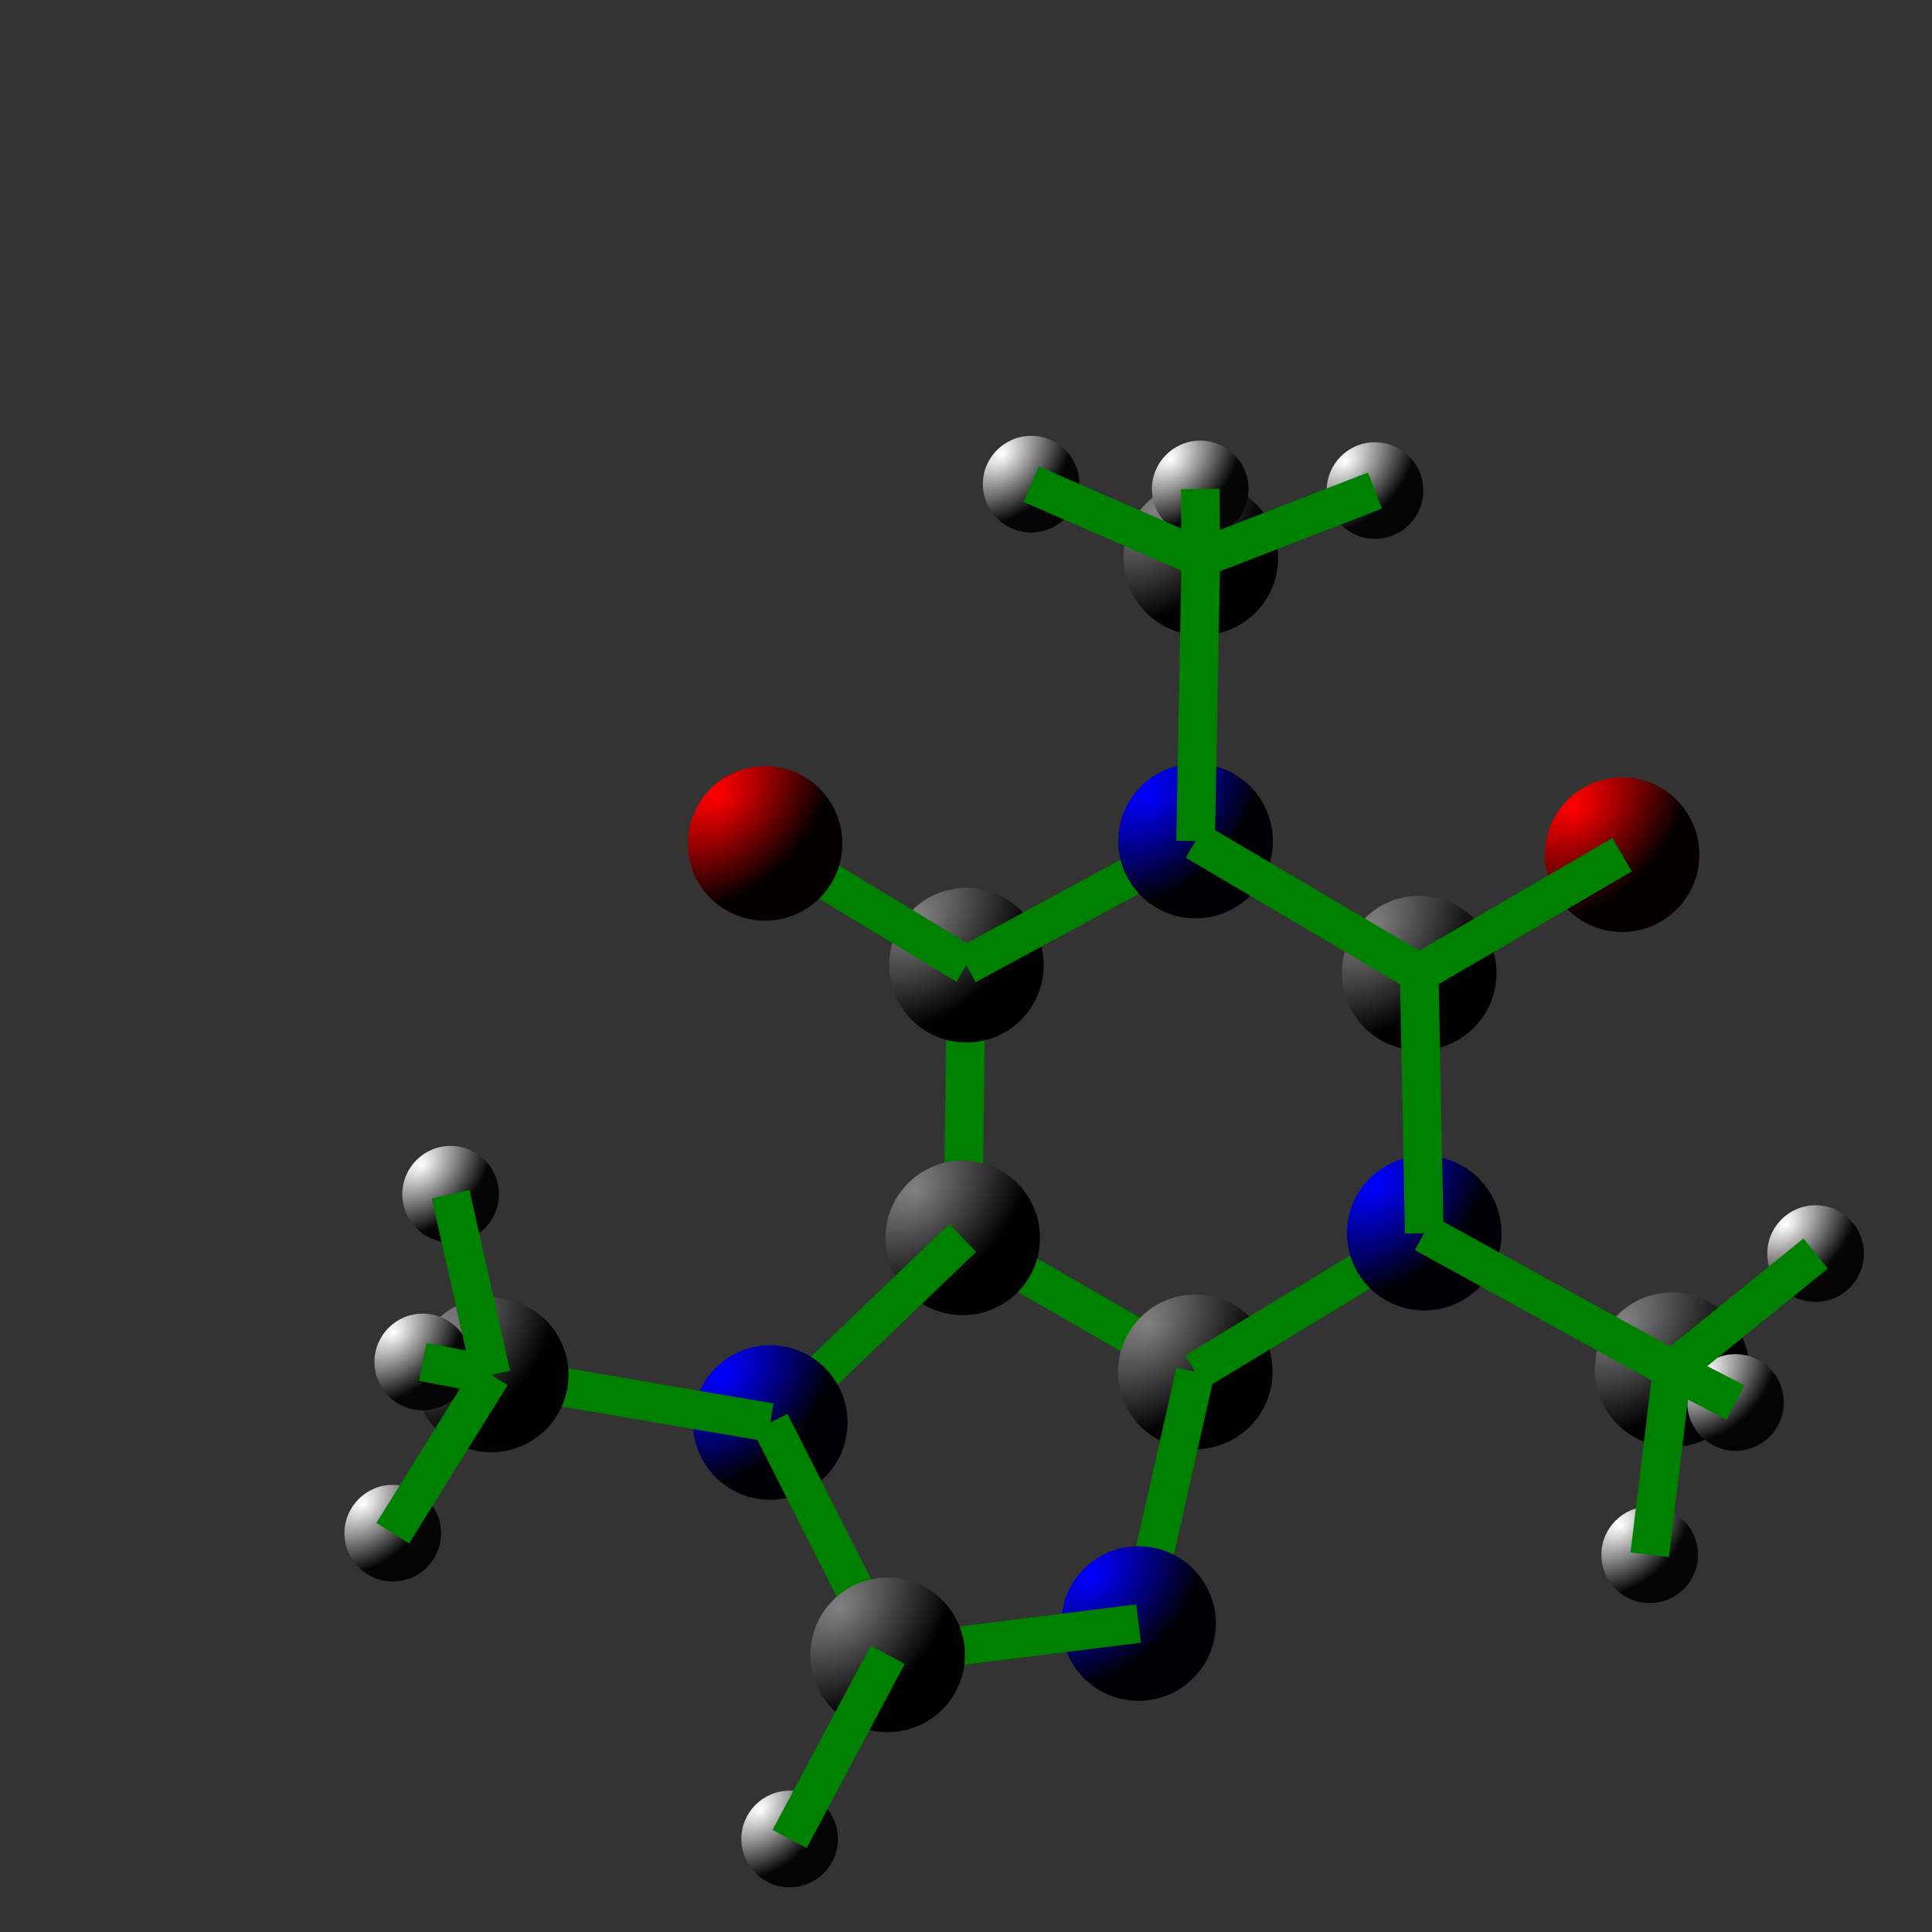 <svg version="1.1" width="1000" height="1000"
 xmlns="http://www.w3.org/2000/svg">
      <rect width="100%" height="100%" fill="#333333" stroke="none"/>
      <radialGradient id="Hydrogen" cx="-50%" cy="-50%" r="220%" fx="20%" fy="20%">
        <stop offset="0%" stop-color="#FFFFFF"/>
        <stop offset="50%" stop-color="#050505"/>
        <stop offset="100%" stop-color="#020202"/>
      </radialGradient>
      <radialGradient id="Carbon" cx="-50%" cy="-50%" r="220%" fx="20%" fy="20%">
        <stop offset="0%" stop-color="#808080"/>
        <stop offset="50%" stop-color="#010101"/>
        <stop offset="100%" stop-color="#000000"/>
      </radialGradient>
      <radialGradient id="Nitrogen" cx="-50%" cy="-50%" r="220%" fx="20%" fy="20%">
        <stop offset="0%" stop-color="#0000FF"/>
        <stop offset="50%" stop-color="#000005"/>
        <stop offset="100%" stop-color="#000002"/>
      </radialGradient>
      <radialGradient id="Oxygen" cx="-50%" cy="-50%" r="220%" fx="20%" fy="20%">
        <stop offset="0%" stop-color="#FF0000"/>
        <stop offset="50%" stop-color="#050000"/>
        <stop offset="100%" stop-color="#020000"/>
      </radialGradient>
  <polygon points="508.29,640.87 488.29,640.59 490.21,499.45 510.21,499.73" fill="green"/>
  <polygon points="493.30,649.40 503.28,632.06 623.67,701.40 613.69,718.74" fill="green"/>
  <circle cx="498.29" cy="640.73" r="40" fill="url(#Carbon)"/>
  <circle cx="500.21" cy="499.59" r="40" fill="url(#Carbon)"/>
  <circle cx="618.68" cy="710.07" r="40" fill="url(#Carbon)"/>
  <polygon points="491.37,633.51 505.21,647.95 405.59,743.52 391.75,729.08" fill="green"/>
  <polygon points="504.97,508.38 495.45,490.80 614.08,426.54 623.60,444.12" fill="green"/>
  <polygon points="505.38,491.03 495.04,508.15 390.82,445.12 401.16,428.00" fill="green"/>
  <polygon points="623.86,718.62 613.50,701.52 731.99,629.74 742.35,646.84" fill="green"/>
  <polygon points="608.92,707.87 628.44,712.27 599.08,842.54 579.56,838.14" fill="green"/>
  <circle cx="398.67" cy="736.30" r="40" fill="url(#Nitrogen)"/>
  <circle cx="737.17" cy="638.29" r="40" fill="url(#Nitrogen)"/>
  <circle cx="589.32" cy="840.34" r="40" fill="url(#Nitrogen)"/>
  <circle cx="618.84" cy="435.33" r="40" fill="url(#Nitrogen)"/>
  <circle cx="395.99" cy="436.56" r="40" fill="url(#Oxygen)"/>
  <circle cx="734.58" cy="503.68" r="40" fill="url(#Carbon)"/>
  <circle cx="865.49" cy="708.97" r="40" fill="url(#Carbon)"/>
  <circle cx="621.55" cy="288.85" r="40" fill="url(#Carbon)"/>
  <circle cx="839.59" cy="442.39" r="40" fill="url(#Oxygen)"/>
  <polygon points="389.75,740.81 407.59,731.79 468.39,852.03 450.55,861.05" fill="green"/>
  <polygon points="400.35,726.44 396.99,746.16 252.58,721.52 255.94,701.80" fill="green"/>
  <polygon points="747.17,638.10 727.17,638.48 724.58,503.87 744.58,503.49" fill="green"/>
  <polygon points="732.35,647.05 741.99,629.53 870.31,700.21 860.67,717.73" fill="green"/>
  <polygon points="588.08,830.42 590.56,850.26 460.71,866.46 458.23,846.62" fill="green"/>
  <circle cx="459.47" cy="856.54" r="40" fill="url(#Carbon)"/>
  <circle cx="254.26" cy="711.66" r="40" fill="url(#Carbon)"/>
  <circle cx="939.75" cy="648.84" r="25" fill="url(#Hydrogen)"/>
  <circle cx="853.88" cy="804.75" r="25" fill="url(#Hydrogen)"/>
  <circle cx="621.24" cy="253.08" r="25" fill="url(#Hydrogen)"/>
  <circle cx="898.31" cy="725.92" r="25" fill="url(#Hydrogen)"/>
  <circle cx="711.69" cy="253.90" r="25" fill="url(#Hydrogen)"/>
  <circle cx="533.73" cy="250.60" r="25" fill="url(#Hydrogen)"/>
  <circle cx="408.71" cy="951.86" r="25" fill="url(#Hydrogen)"/>
  <circle cx="203.29" cy="793.58" r="25" fill="url(#Hydrogen)"/>
  <circle cx="233.23" cy="618.12" r="25" fill="url(#Hydrogen)"/>
  <circle cx="218.81" cy="704.94" r="25" fill="url(#Hydrogen)"/>
  <polygon points="613.76,443.94 623.92,426.72 739.66,495.07 729.50,512.29" fill="green"/>
  <polygon points="628.84,435.51 608.84,435.15 611.55,288.67 631.55,289.03" fill="green"/>
  <polygon points="739.62,512.32 729.54,495.04 834.55,433.75 844.63,451.03" fill="green"/>
  <polygon points="631.55,288.76 611.55,288.94 611.24,253.17 631.24,252.99" fill="green"/>
  <polygon points="860.90,717.86 870.08,700.08 902.90,717.03 893.72,734.81" fill="green"/>
  <polygon points="871.78,716.74 859.20,701.20 933.46,641.07 946.04,656.61" fill="green"/>
  <polygon points="855.56,707.77 875.42,710.17 863.81,805.95 843.95,803.55" fill="green"/>
  <polygon points="625.17,298.17 617.93,279.53 708.07,244.58 715.31,263.22" fill="green"/>
  <polygon points="625.54,279.68 617.56,298.02 529.74,259.77 537.72,241.43" fill="green"/>
  <polygon points="450.64,851.84 468.30,861.24 417.54,956.56 399.88,947.16" fill="green"/>
  <polygon points="256.12,701.83 252.40,721.49 216.95,714.77 220.67,695.11" fill="green"/>
  <polygon points="245.77,706.38 262.75,716.94 211.78,798.86 194.80,788.30" fill="green"/>
  <polygon points="264.02,709.47 244.50,713.85 223.47,620.31 242.99,615.93" fill="green"/>
</svg>